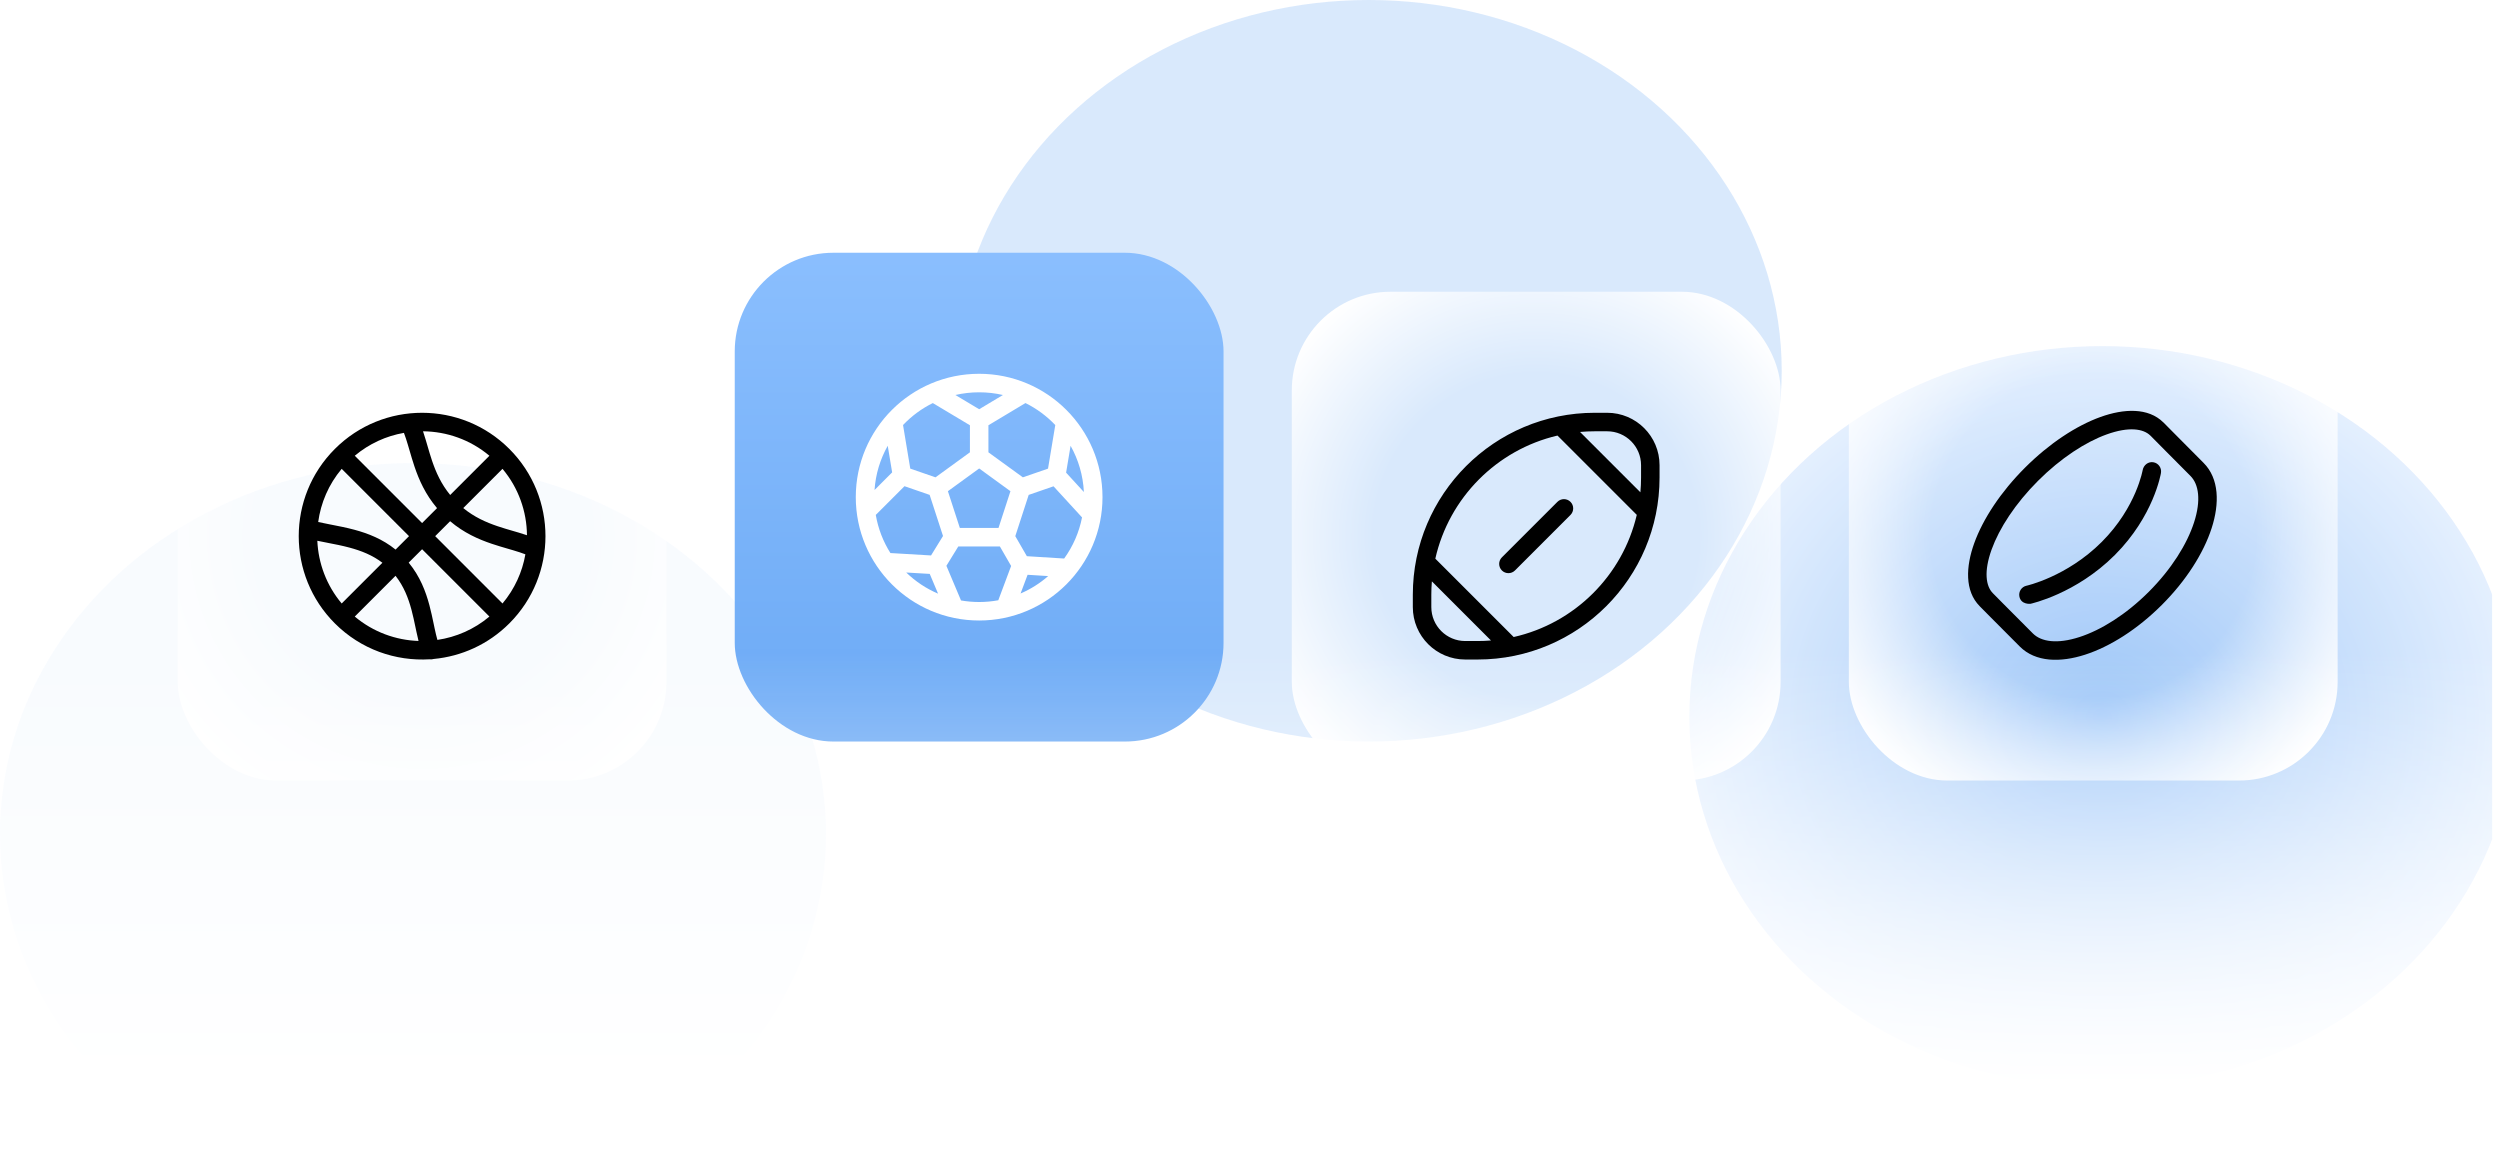 <svg width="163" height="76" viewBox="0 0 163 76" fill="none" xmlns="http://www.w3.org/2000/svg">
<g clip-path="url(#clip0_1707_12250)">
<g opacity="0.65" filter="url(#filter0_f_1707_12250)">
<ellipse cx="137.073" cy="46.741" rx="26.927" ry="24.175" fill="url(#paint0_radial_1707_12250)"/>
</g>
<g opacity="0.25" filter="url(#filter1_f_1707_12250)">
<ellipse cx="89.241" cy="24.175" rx="26.927" ry="24.175" fill="#68A7F4"/>
</g>
<g opacity="0.05" filter="url(#filter2_f_1707_12250)">
<ellipse cx="26.927" cy="54.368" rx="26.927" ry="24.175" fill="#68A7F4"/>
</g>
<g filter="url(#filter3_d_1707_12250)">
<rect x="84.225" y="16.479" width="31.87" height="31.87" rx="6.434" fill="url(#paint1_radial_1707_12250)"/>
<path d="M101.543 30.178C101.778 29.942 102.16 29.942 102.396 30.178C102.631 30.413 102.631 30.795 102.396 31.031L98.776 34.651C98.541 34.886 98.159 34.886 97.923 34.651C97.687 34.415 97.687 34.033 97.923 33.797L101.543 30.178ZM104.785 24.37C106.673 24.37 108.203 25.901 108.203 27.789V28.593C108.203 35.146 102.891 40.458 96.339 40.458H95.534C93.646 40.458 92.116 38.928 92.116 37.039V36.235C92.116 29.683 97.428 24.37 103.98 24.37H104.785ZM106.997 27.789C106.997 26.567 106.006 25.577 104.785 25.577H103.98C103.656 25.577 103.335 25.592 103.018 25.62L106.954 29.556C106.982 29.239 106.997 28.918 106.997 28.593V27.789ZM106.718 31.026L101.548 25.856C97.589 26.78 94.478 29.911 93.583 33.882L98.692 38.991C102.663 38.096 105.793 34.985 106.718 31.026ZM93.358 35.362C93.334 35.65 93.322 35.941 93.322 36.235V37.039C93.322 38.261 94.313 39.252 95.534 39.252H96.339C96.632 39.252 96.924 39.24 97.212 39.216L93.358 35.362Z" fill="black"/>
</g>
<g filter="url(#filter4_d_1707_12250)">
<rect x="47.905" y="16.479" width="31.87" height="31.87" rx="6.434" fill="url(#paint2_linear_1707_12250)"/>
<g clip-path="url(#clip1_1707_12250)">
<g filter="url(#filter5_d_1707_12250)">
<path d="M63.84 24.371C59.398 24.371 55.797 27.972 55.797 32.414C55.797 36.856 59.398 40.457 63.84 40.457C68.282 40.457 71.883 36.856 71.883 32.414C71.883 27.972 68.282 24.371 63.84 24.371ZM62.291 25.754C62.789 25.639 63.307 25.578 63.84 25.578C64.373 25.578 64.891 25.639 65.389 25.754L63.842 26.682L62.291 25.754ZM60.82 26.28L63.239 27.727V29.491L60.994 31.122L59.35 30.554L58.878 27.712C59.432 27.127 60.089 26.64 60.82 26.28ZM57.88 29.064L58.168 30.799L57.02 31.948C57.09 30.905 57.394 29.927 57.88 29.064ZM57.101 33.572L58.973 31.7L60.613 32.267L61.484 34.947L60.704 36.215L58.055 36.059C57.585 35.314 57.255 34.473 57.101 33.572ZM59.087 37.328L60.619 37.418L61.162 38.706C60.386 38.376 59.684 37.906 59.087 37.328ZM62.658 39.149L61.705 36.89L62.481 35.629H65.192L65.925 36.901L65.089 39.137C64.684 39.212 64.267 39.251 63.84 39.251C63.437 39.251 63.042 39.216 62.658 39.149ZM66.542 38.696L66.999 37.476L68.341 37.56C67.808 38.027 67.202 38.412 66.542 38.696ZM69.383 36.416L66.951 36.264L66.197 34.957L67.071 32.267L68.69 31.707L70.549 33.735C70.356 34.721 69.951 35.631 69.383 36.416ZM70.669 32.08L69.51 30.817L69.802 29.066C70.308 29.964 70.616 30.989 70.669 32.08ZM68.804 27.714L68.331 30.555L66.69 31.122L64.445 29.491V27.727L66.86 26.279C67.591 26.64 68.249 27.128 68.804 27.714ZM61.803 32.026L63.842 30.544L65.881 32.026L65.102 34.423H62.582L61.803 32.026Z" fill="white"/>
</g>
</g>
</g>
<g filter="url(#filter6_d_1707_12250)">
<rect x="11.586" y="16.479" width="31.87" height="31.87" rx="6.434" fill="url(#paint3_radial_1707_12250)"/>
<path d="M28.278 40.422C30.077 40.253 31.831 39.48 33.209 38.102C36.35 34.961 36.35 29.868 33.209 26.727C30.067 23.585 24.974 23.585 21.833 26.727C18.692 29.868 18.692 34.961 21.833 38.102C23.53 39.799 25.796 40.579 28.016 40.443C28.102 40.455 28.191 40.449 28.278 40.422ZM20.746 31.492C20.914 30.248 21.425 29.042 22.278 28.025L26.668 32.414L25.792 33.29C24.946 32.605 24.003 32.238 23.105 31.996C22.581 31.856 22.062 31.755 21.587 31.663L21.574 31.661C21.279 31.604 21.003 31.55 20.746 31.492ZM20.69 32.715C20.904 32.76 21.12 32.802 21.334 32.843L21.345 32.846C21.83 32.939 22.312 33.033 22.792 33.162C23.559 33.368 24.289 33.657 24.933 34.149L22.278 36.804C21.283 35.618 20.754 34.175 20.69 32.715ZM25.789 34.999C26.331 35.693 26.625 36.453 26.832 37.23C26.933 37.607 27.01 37.977 27.088 38.35C27.11 38.455 27.133 38.561 27.155 38.667C27.197 38.86 27.24 39.054 27.288 39.248C25.805 39.197 24.335 38.667 23.131 37.657L25.789 34.999ZM28.518 39.179C28.453 38.946 28.394 38.692 28.335 38.415C28.315 38.319 28.294 38.221 28.273 38.12C28.194 37.742 28.108 37.331 27.998 36.92C27.756 36.012 27.386 35.04 26.647 34.141L27.521 33.267L31.91 37.657C30.914 38.493 29.735 39 28.518 39.179ZM28.374 32.414L29.348 31.44C30.244 32.198 31.183 32.614 32.055 32.909C32.415 33.031 32.776 33.136 33.11 33.233C33.237 33.27 33.361 33.306 33.479 33.341C33.762 33.426 34.02 33.508 34.255 33.599C34.054 34.75 33.556 35.859 32.763 36.804L28.374 32.414ZM33.825 32.185C33.689 32.145 33.554 32.105 33.421 32.067C33.097 31.972 32.775 31.879 32.442 31.766C31.682 31.509 30.923 31.171 30.205 30.583L32.763 28.025C33.813 29.275 34.344 30.812 34.358 32.354C34.181 32.294 34.002 32.238 33.825 32.185ZM31.91 27.172L29.352 29.73C28.764 29.012 28.425 28.252 28.168 27.493C28.056 27.159 27.962 26.838 27.868 26.514L27.868 26.512C27.829 26.379 27.79 26.245 27.749 26.11C27.697 25.933 27.641 25.754 27.581 25.577C29.122 25.591 30.66 26.122 31.91 27.172ZM27.026 27.88C27.321 28.752 27.736 29.691 28.495 30.587L27.521 31.561L23.131 27.172C24.076 26.379 25.185 25.881 26.336 25.68C26.426 25.915 26.509 26.173 26.593 26.456C26.629 26.574 26.665 26.698 26.702 26.825C26.799 27.159 26.904 27.52 27.026 27.88Z" fill="black"/>
</g>
<g filter="url(#filter7_d_1707_12250)">
<rect x="120.544" y="16.479" width="31.87" height="31.87" rx="6.434" fill="url(#paint4_radial_1707_12250)"/>
<path d="M140.895 28.289C140.949 27.96 140.726 27.65 140.397 27.596C140.061 27.541 139.761 27.784 139.702 28.11C139.699 28.124 139.694 28.148 139.687 28.181C139.673 28.247 139.649 28.348 139.614 28.477C139.542 28.737 139.422 29.113 139.23 29.563C138.845 30.462 138.175 31.65 137.033 32.792C135.89 33.935 134.655 34.651 133.704 35.082C133.229 35.297 132.828 35.44 132.549 35.528C132.409 35.572 132.3 35.602 132.228 35.621C132.192 35.63 132.165 35.637 132.148 35.641L132.131 35.645L132.129 35.645L132.128 35.645C131.803 35.716 131.596 36.037 131.666 36.362C131.781 36.892 132.384 36.825 132.384 36.825L132.386 36.824L132.389 36.824L132.398 36.822L132.428 36.815C132.453 36.809 132.489 36.8 132.534 36.788C132.623 36.764 132.751 36.729 132.911 36.678C133.23 36.578 133.677 36.419 134.202 36.181C135.249 35.707 136.616 34.915 137.886 33.645C139.157 32.374 139.907 31.048 140.339 30.037C140.555 29.532 140.693 29.103 140.777 28.797C140.819 28.644 140.848 28.522 140.867 28.435C140.876 28.392 140.883 28.358 140.887 28.333L140.893 28.303L140.894 28.294L140.895 28.291L140.895 28.29L140.895 28.289ZM128.719 32.875C128.169 34.402 128.096 35.991 129.072 36.976L129.071 36.977L129.26 37.168C129.382 37.292 129.562 37.474 129.792 37.705C130.25 38.167 130.905 38.826 131.692 39.612C132.721 40.642 134.35 40.659 135.946 40.143C137.576 39.617 139.364 38.485 140.954 36.896C142.543 35.307 143.674 33.518 144.201 31.888C144.716 30.292 144.7 28.663 143.67 27.634C143.254 27.218 142.6 26.559 142.049 26.003C141.774 25.726 141.525 25.474 141.344 25.292L141.053 24.997L141.051 24.999C140.066 24.022 138.476 24.095 136.949 24.645C135.368 25.215 133.612 26.369 132.027 27.953C130.443 29.538 129.289 31.294 128.719 32.875ZM129.854 33.284C130.351 31.905 131.393 30.294 132.88 28.806C134.368 27.319 135.979 26.277 137.358 25.78C138.786 25.265 139.746 25.4 140.206 25.86L140.207 25.858L140.487 26.141C140.667 26.323 140.917 26.575 141.192 26.853C141.743 27.408 142.399 28.069 142.817 28.487C143.359 29.03 143.52 30.069 143.053 31.517C142.596 32.93 141.583 34.56 140.101 36.043C138.618 37.526 136.988 38.539 135.575 38.995C134.127 39.463 133.087 39.302 132.545 38.759C131.76 37.974 131.106 37.316 130.648 36.855C130.42 36.625 130.24 36.443 130.118 36.319L129.933 36.132L129.934 36.132C129.474 35.672 129.339 34.712 129.854 33.284Z" fill="black"/>
</g>
<rect x="-1" y="42.589" width="163.999" height="33.054" fill="url(#paint5_linear_1707_12250)"/>
</g>
<defs>
<filter id="filter0_f_1707_12250" x="50.648" y="-36.932" width="172.849" height="167.345" filterUnits="userSpaceOnUse" color-interpolation-filters="sRGB">
<feFlood flood-opacity="0" result="BackgroundImageFix"/>
<feBlend mode="normal" in="SourceGraphic" in2="BackgroundImageFix" result="shape"/>
<feGaussianBlur stdDeviation="29.749" result="effect1_foregroundBlur_1707_12250"/>
</filter>
<filter id="filter1_f_1707_12250" x="32.693" y="-29.622" width="113.097" height="107.593" filterUnits="userSpaceOnUse" color-interpolation-filters="sRGB">
<feFlood flood-opacity="0" result="BackgroundImageFix"/>
<feBlend mode="normal" in="SourceGraphic" in2="BackgroundImageFix" result="shape"/>
<feGaussianBlur stdDeviation="14.811" result="effect1_foregroundBlur_1707_12250"/>
</filter>
<filter id="filter2_f_1707_12250" x="-29.622" y="0.572" width="113.097" height="107.593" filterUnits="userSpaceOnUse" color-interpolation-filters="sRGB">
<feFlood flood-opacity="0" result="BackgroundImageFix"/>
<feBlend mode="normal" in="SourceGraphic" in2="BackgroundImageFix" result="shape"/>
<feGaussianBlur stdDeviation="14.811" result="effect1_foregroundBlur_1707_12250"/>
</filter>
<filter id="filter3_d_1707_12250" x="77.042" y="11.839" width="46.236" height="46.236" filterUnits="userSpaceOnUse" color-interpolation-filters="sRGB">
<feFlood flood-opacity="0" result="BackgroundImageFix"/>
<feColorMatrix in="SourceAlpha" type="matrix" values="0 0 0 0 0 0 0 0 0 0 0 0 0 0 0 0 0 0 127 0" result="hardAlpha"/>
<feOffset dy="2.543"/>
<feGaussianBlur stdDeviation="3.591"/>
<feComposite in2="hardAlpha" operator="out"/>
<feColorMatrix type="matrix" values="0 0 0 0 0.518 0 0 0 0 0.729 0 0 0 0 0.988 0 0 0 0.15 0"/>
<feBlend mode="normal" in2="BackgroundImageFix" result="effect1_dropShadow_1707_12250"/>
<feBlend mode="normal" in="SourceGraphic" in2="effect1_dropShadow_1707_12250" result="shape"/>
</filter>
<filter id="filter4_d_1707_12250" x="42.884" y="11.458" width="41.913" height="41.913" filterUnits="userSpaceOnUse" color-interpolation-filters="sRGB">
<feFlood flood-opacity="0" result="BackgroundImageFix"/>
<feColorMatrix in="SourceAlpha" type="matrix" values="0 0 0 0 0 0 0 0 0 0 0 0 0 0 0 0 0 0 127 0" result="hardAlpha"/>
<feOffset/>
<feGaussianBlur stdDeviation="2.511"/>
<feComposite in2="hardAlpha" operator="out"/>
<feColorMatrix type="matrix" values="0 0 0 0 0.408 0 0 0 0 0.655 0 0 0 0 0.957 0 0 0 0.5 0"/>
<feBlend mode="normal" in2="BackgroundImageFix" result="effect1_dropShadow_1707_12250"/>
<feBlend mode="normal" in="SourceGraphic" in2="effect1_dropShadow_1707_12250" result="shape"/>
</filter>
<filter id="filter5_d_1707_12250" x="53.255" y="21.829" width="21.171" height="21.171" filterUnits="userSpaceOnUse" color-interpolation-filters="sRGB">
<feFlood flood-opacity="0" result="BackgroundImageFix"/>
<feColorMatrix in="SourceAlpha" type="matrix" values="0 0 0 0 0 0 0 0 0 0 0 0 0 0 0 0 0 0 127 0" result="hardAlpha"/>
<feOffset/>
<feGaussianBlur stdDeviation="1.271"/>
<feComposite in2="hardAlpha" operator="out"/>
<feColorMatrix type="matrix" values="0 0 0 0 1 0 0 0 0 1 0 0 0 0 1 0 0 0 0.25 0"/>
<feBlend mode="normal" in2="BackgroundImageFix" result="effect1_dropShadow_1707_12250"/>
<feBlend mode="normal" in="SourceGraphic" in2="effect1_dropShadow_1707_12250" result="shape"/>
</filter>
<filter id="filter6_d_1707_12250" x="4.403" y="11.839" width="46.236" height="46.236" filterUnits="userSpaceOnUse" color-interpolation-filters="sRGB">
<feFlood flood-opacity="0" result="BackgroundImageFix"/>
<feColorMatrix in="SourceAlpha" type="matrix" values="0 0 0 0 0 0 0 0 0 0 0 0 0 0 0 0 0 0 127 0" result="hardAlpha"/>
<feOffset dy="2.543"/>
<feGaussianBlur stdDeviation="3.591"/>
<feComposite in2="hardAlpha" operator="out"/>
<feColorMatrix type="matrix" values="0 0 0 0 0.518 0 0 0 0 0.729 0 0 0 0 0.988 0 0 0 0.15 0"/>
<feBlend mode="normal" in2="BackgroundImageFix" result="effect1_dropShadow_1707_12250"/>
<feBlend mode="normal" in="SourceGraphic" in2="effect1_dropShadow_1707_12250" result="shape"/>
</filter>
<filter id="filter7_d_1707_12250" x="113.361" y="11.839" width="46.236" height="46.236" filterUnits="userSpaceOnUse" color-interpolation-filters="sRGB">
<feFlood flood-opacity="0" result="BackgroundImageFix"/>
<feColorMatrix in="SourceAlpha" type="matrix" values="0 0 0 0 0 0 0 0 0 0 0 0 0 0 0 0 0 0 127 0" result="hardAlpha"/>
<feOffset dy="2.543"/>
<feGaussianBlur stdDeviation="3.591"/>
<feComposite in2="hardAlpha" operator="out"/>
<feColorMatrix type="matrix" values="0 0 0 0 0.518 0 0 0 0 0.729 0 0 0 0 0.988 0 0 0 0.15 0"/>
<feBlend mode="normal" in2="BackgroundImageFix" result="effect1_dropShadow_1707_12250"/>
<feBlend mode="normal" in="SourceGraphic" in2="effect1_dropShadow_1707_12250" result="shape"/>
</filter>
<radialGradient id="paint0_radial_1707_12250" cx="0" cy="0" r="1" gradientUnits="userSpaceOnUse" gradientTransform="translate(137.073 46.741) rotate(90) scale(24.175 26.927)">
<stop stop-color="#68A7F4"/>
<stop offset="1" stop-color="#D5E7FE"/>
</radialGradient>
<radialGradient id="paint1_radial_1707_12250" cx="0" cy="0" r="1" gradientUnits="userSpaceOnUse" gradientTransform="translate(100.16 32.414) rotate(90) scale(19.803)">
<stop offset="0.535" stop-color="white" stop-opacity="0"/>
<stop offset="1" stop-color="white"/>
</radialGradient>
<linearGradient id="paint2_linear_1707_12250" x1="63.84" y1="12.611" x2="63.84" y2="52.217" gradientUnits="userSpaceOnUse">
<stop stop-color="#8EC1FF"/>
<stop offset="1" stop-color="#68A7F4"/>
</linearGradient>
<radialGradient id="paint3_radial_1707_12250" cx="0" cy="0" r="1" gradientUnits="userSpaceOnUse" gradientTransform="translate(27.521 32.414) rotate(90) scale(19.803)">
<stop offset="0.535" stop-color="white" stop-opacity="0"/>
<stop offset="1" stop-color="white"/>
</radialGradient>
<radialGradient id="paint4_radial_1707_12250" cx="0" cy="0" r="1" gradientUnits="userSpaceOnUse" gradientTransform="translate(136.479 32.414) rotate(90) scale(19.803)">
<stop offset="0.535" stop-color="white" stop-opacity="0"/>
<stop offset="1" stop-color="white"/>
</radialGradient>
<linearGradient id="paint5_linear_1707_12250" x1="90.898" y1="70.862" x2="90.898" y2="42.589" gradientUnits="userSpaceOnUse">
<stop stop-color="white"/>
<stop offset="1" stop-color="white" stop-opacity="0"/>
</linearGradient>
<clipPath id="clip0_1707_12250">
<rect width="162.5" height="75.643" rx="3.178" fill="white"/>
</clipPath>
<clipPath id="clip1_1707_12250">
<rect width="19.303" height="19.303" fill="white" transform="translate(54.189 22.763)"/>
</clipPath>
</defs>
</svg>

